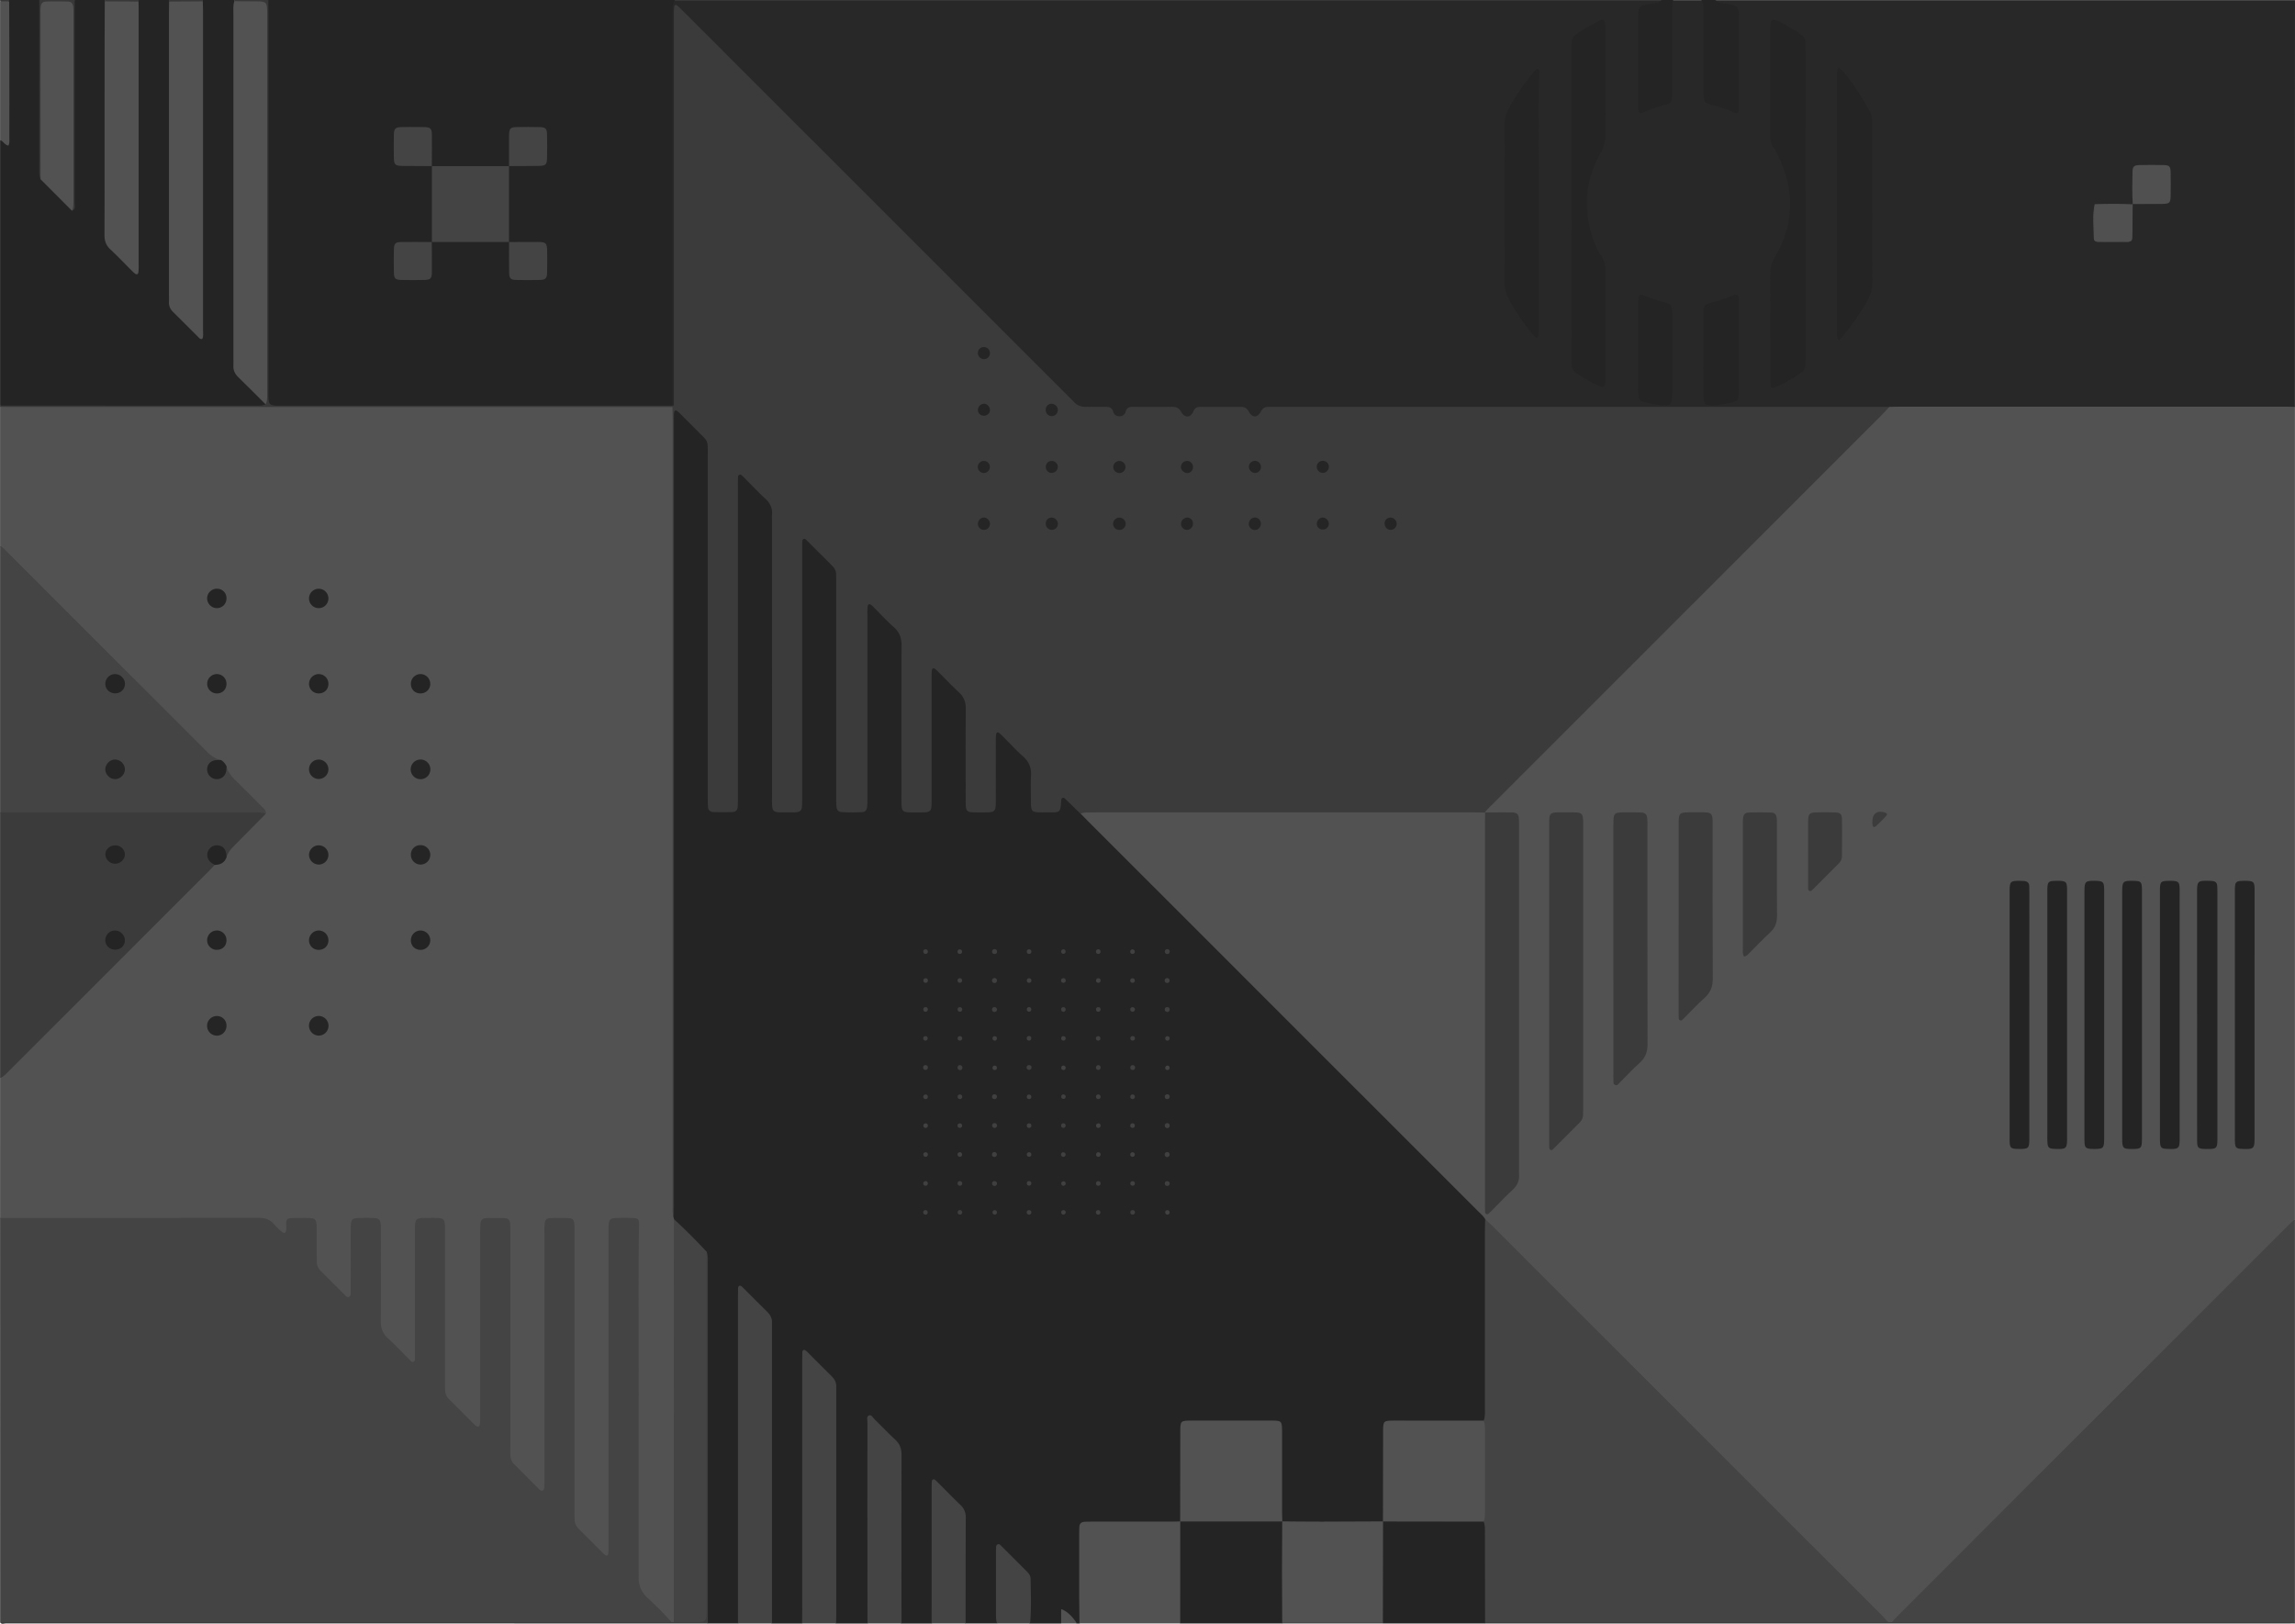 <svg id="Layer_1" data-name="Layer 1" xmlns="http://www.w3.org/2000/svg" viewBox="0 0 3508 2482"><defs><style>.cls-1{fill:#525252;}.cls-2{fill:#282828;}.cls-3{fill:#242424;}.cls-4{fill:#444;}.cls-5{fill:#3b3b3b;}.cls-6{fill:#383838;}.cls-7{fill:#3c3c3c;}.cls-8{fill:#3d3d3d;}.cls-9{fill:#484848;}.cls-10{fill:#505050;}.cls-11{fill:#252525;}.cls-12{fill:#404040;}.cls-13{fill:#3f3f3f;}.cls-14{fill:#414141;}.cls-15{fill:#424242;}</style></defs><path class="cls-1" d="M3507.9,621.89V1863.62c-3.1,8.93-9.22,15.59-15.79,22.14q-289.2,288.79-578.09,577.88c-6.65,6.65-13.3,13.21-22.27,16.72a29.72,29.72,0,0,1-5.58,0,58.61,58.61,0,0,1-18-12.39q-293.43-293.35-586.83-586.71c-4.79-4.79-7.78-11.75-15.4-13.3-3.64-6.06-8.67-10.94-13.62-15.88q-295.56-295.14-590.79-590.61c-3.77-3.77-7.39-7.7-11.23-11.37-4.11-3.92-3.56-7.32.15-10.93,3.85-3.26,8.38-2.15,12.75-2,6.41,7.17,13.79,13.35,20.58,20.14q267.2,267.2,534.42,534.35c10.13,10.13,20.17,20.36,30.46,30.34,3.16,3.07,6.07,8.88,11.22,6.47,4.86-2.27,2.72-8.32,3-12.81.24-3.31,0-6.66,0-10q0-273.39.11-546.78c0-6.44-2.32-14,5.15-18.55a6.52,6.52,0,0,1,2.54,2.2c4.62,3.63,4.19,8.82,4.19,13.85q0,43.49,0,87,0,241.41.1,482.81c0,5.41-2.77,13.38,2.73,15.61s8.61-5.89,13-9.17c21.08-15.77,26.85-36.61,26.69-62.78-1-163.93-.5-327.87-.52-491.8,0-29.3-1.63-30.88-31.11-31.25-4.28,0-8.72.58-12.64-1.85-6.63-4.71-5.61-9-.21-14.4q31.48-31.38,62.89-62.83,264.45-264.56,528.86-529.14c6.37-6.38,15.26-10.43,18.83-19.76.88-2.29,4.78-1.65,7.45-1.81q300.25-.2,600.45-.07C3497.45,616.87,3503.61,616.35,3507.9,621.89Z"/><path class="cls-2" d="M3507.9,621.89c-4.66-.09-9.31-.26-14-.27q-295.51,0-591,0c-5,0-10,.18-15,.27-7.27,4.84-15.44,5-23.79,5q-449.35-.07-898.72,0c-5.33,0-10.66,0-16,.11a26.44,26.44,0,0,0-18.79,7.88c-10.07,9.74-15.14,9.74-25.4,0a26.57,26.57,0,0,0-18.8-7.85q-20-.27-40,0a24.17,24.17,0,0,0-18.55,8.11c-8.72,9.42-16.88,9.56-25.62.39-5.78-6.08-12.47-8.48-20.49-8.54-13-.09-26-.05-39,0-7.75,0-14,2.55-19.32,8.58-8,9-16.64,9.13-24.78.27-6-6.51-13.06-10-21.28-8.66-23.38,3.81-38.56-7.45-54.38-23.34q-285.24-286.56-571.64-572c-3.79-3.78-7.22-11.25-13.16-8.74s-3.12,10.15-3.12,15.53q-.18,283.88-.28,567.73c0,5.52,3.75,13.13-5.09,16.26a5.62,5.62,0,0,1-3.46-1.19c-3-5-3.29-10.46-3.29-16.06q.08-294.83,0-589.64c0-7-.23-14,9-15.67H2540c4,3.62,4.38,6.71-1.53,8.36-4.48,1.25-9.14,1.79-13.68,2.84-11.38,2.64-15,6.76-15.57,18.62-.56,11.31-.2,22.64-.2,34,0,28-.15,56,.06,83.92.11,15,3.26,17.06,17.53,12.35,2.22-.74,4.47-1.34,6.69-2,14.33-4.55,17.5-8.49,17.61-23.79.27-40,.07-79.92.08-119.88,0-6,0-11.84,7-14.33h42c7.8,1.49,9.15,6.85,9.11,13.84-.23,38.62-.15,77.24-.08,115.86,0,20.45,2,23,21.48,28.86,21.42,6.46,22.46,5.69,22.48-16.86q0-50.94,0-101.88c0-24-1.57-25.8-24.63-30.43a48.11,48.11,0,0,1-4.89-1c-5.9-1.87-5.38-4.83-1.47-8.4h886Z"/><path class="cls-1" d="M.1,833.84v-212c3.18-5.46,8-7.17,14.15-6.93,12.59.5,25.32-1,37.56,3.53,2.81,1,6,.39,8.95.39q456.3,0,912.61,0c13.24,0,26-5,39.48-4,6.17.46,11.62,1.18,15.64,6.28,9.91,14.19,6.76,29.8,4.39,45.11-.7,4.57-1.87,9-1.87,13.72q0,561,.68,1122.05c0,19.18,2.38,39,4.49,58.39.23,1.31.43,2.63.57,4a15,15,0,0,0-2.13,11.26c.82,3.92.39,7.9.39,11.85q.06,286.09,0,572.21c0,6.64,1.37,13.65-3.27,19.57-1.57,1.43-3.44,1.32-5.31,1.18-9.72-3.41-16.46-10.79-23.49-17.76-6.86-6.81-13.34-14-20.56-20.43-8.2-7.27-10.87-16.41-11.24-26.71-.17-4.66-.07-9.33-.07-14q0-250.92,0-501.86c0-5,.13-10-.14-15-.7-13-5.53-17.79-17.72-17.68s-17.1,5-17.94,17.8c-.34,5.32-.19,10.66-.19,16q0,231.43,0,462.87c0,4.66.31,9.35-.29,14-1.08,8.26-5.24,10.06-11.59,4.65-9.14-7.78-16.47-17.68-25.92-24.92-19.81-15.17-25-34.16-24.77-58.91,1.23-132.62.58-265.25.58-397.88,0-5.34.16-10.67-.21-16-.86-12.61-6.13-17.66-18.15-17.51-11.52.14-16.53,5.06-17.42,17.23-.36,5-.21,10-.21,15q0,182.46,0,364.9c0,4.33.19,8.68-.22,13-.32,3.27-.61,6.71-4.54,8.07-3.61,1.25-6.37-.32-8.9-2.6-9.91-8.93-18.39-19.45-28.68-27.82-15.49-12.61-20.34-27.61-20.14-47.73,1-102.63.49-205.27.48-307.91,0-5,.15-10-.23-15-.93-12.16-6-17.05-17.5-17.15-12-.1-17.2,4.93-18.06,17.62-.34,5-.2,10-.2,15q0,135.47-.11,270.93c0,5.81,2.6,13.65-4.77,16.52-7.16,2.78-10.94-4.45-15.21-8.54-12-11.53-23.51-23.62-35.48-35.21-6.22-6-8.57-12.72-8.55-21.33q.3-111.46.12-222.94c0-4.66.11-9.33-.17-14-.8-12.9-5.8-18-17.67-18s-17.37,5-17.91,17.72c-.66,15.65-.22,31.32-.23,47,0,47.32.07,94.64-.13,142,0,5.18,2.35,12.15-4.23,14.82s-9.63-4.15-13.38-7.68c-11.89-11.18-23-23.23-34.86-34.4-7.17-6.73-9.65-14.25-9.57-23.93.36-41.65.16-83.3.15-125,0-4.33.11-8.67-.2-13-.93-13.22-7.07-18.52-20.16-17.44-10,.82-14.63,5.33-15.27,16.17-.9,15.3-.27,30.65-.35,46-.08,16.66.1,33.33-.1,50,0,3.62.36,7.75-3.83,9.73-4.67,2.21-8.06-.54-11.14-3.5-14-13.39-27.52-27.14-41.07-40.93-4.26-4.32-5.9-9.25-5.89-15.22,0-14.66.43-29.34-.19-44-.66-15.37-11.64-22.4-26.24-17.28-5.73,2-8,6.42-9.35,11.93-3.37,14-8,15.74-17.61,5-12.91-14.57-28.37-18.62-47.24-18.54-120.32.51-240.64.28-361,.23-6.2,0-12.88,1.25-17.36-5V1647.67c5.75-11.33,15.26-19.48,24-28.25q142.31-142.23,284.51-284.56c5.74-5.74,12.2-10.55,18.14-16,5.06-3.45,12-4.76,13.66-12,2.23-7.57,8.75-11.83,13.77-17,14.54-15.14,29.16-30.23,44.73-44.33,1.19-1.08,1.17-2,1.46-3.1a6,6,0,0,0-2.08-5.14c-18.26-16.78-35.86-34.22-52.58-52.56a21,21,0,0,1-5.54-10.08,10.09,10.09,0,0,0-6.81-6.85c-9.33-2.36-15.08-9.75-21.38-16-51.6-51.06-102.74-102.58-154.11-153.86Q87.55,927.63,17.26,857.36C10.27,850.39,3.29,843.54.1,833.84Z"/><path class="cls-3" d="M1030.21,1863.41c-.09-.58-.19-1.16-.28-1.74-1.78-3.83-.84-7.89-.84-11.82q-.08-607.33,0-1214.68c0-2.34,0-4.67,0-7s-.13-4.68,2.54-5.94,4.58.44,6.24,1.87c8.08,7,14.63,15.75,23.09,22.08,21.44,16.05,26.92,36.53,26.72,63.06-1.2,165-.6,329.91-.59,494.87,0,5.66-.25,11.35.4,17,1.25,10.64,6.41,15.14,17.27,15.26,11.27.12,16.75-4.59,17.94-15.64.61-5.64.37-11.32.37-17q0-232.44,0-464.88c0-5-.49-10.05.6-15,1.29-5.84,5.94-7.76,10.31-3.66,16.5,15.49,32.72,31.29,48,48.06,2.39,2.64,2.91,5.81,3,9,.17,4,.08,8,.08,12q0,207,0,413.9c0,5.33-.17,10.67.24,16,1,12.16,6,17.1,17.52,17.17s16.92-4.85,18-16.75c.46-5.32.28-10.66.28-16q0-184.46.07-368.91c0-6.22-2.46-15,3.51-17.8,7.38-3.51,11.56,5.38,16.3,9.8,10.24,9.54,19.5,20.13,29.93,29.44,9.14,8.16,12.48,17.33,12.43,29.66-.42,106.64-.25,213.28-.23,319.92,0,5.66-.3,11.36.65,17,1.62,9.5,7,13.54,17.77,13.72,11.38.18,17.15-3.91,18.87-13.6,1-5.6.68-11.3.68-17q0-136,.13-271.93c0-5.93-2.82-14.13,4.28-17s10.59,5.16,14.89,9.19c11.18,10.49,21.54,21.84,32.72,32.31,7.37,6.91,10.21,14.55,10.16,24.67-.31,73.64-.17,147.29-.16,220.94,0,5-.15,10,.23,15,.92,12.18,6,17.16,17.39,17.31,12,.15,17.26-4.91,18.16-17.56.33-4.65.21-9.32.21-14q0-84.48,0-169c0-3.66-.17-7.34.12-11,.32-3.95-.56-8.73,4.52-10.39,4.27-1.39,6.83,2,9.47,4.53,13.48,12.9,26.37,26.41,39.76,39.4,6,5.78,8.28,12.18,8.24,20.42-.24,41.66-.12,83.31-.11,125,0,4.33-.08,8.67.12,13,.63,14.3,5.73,19.76,18.23,19.61,12-.15,17.2-5.47,17.44-19.32.54-29.65,0-59.31.32-89,0-5.55-2.47-13.2,4.46-15.7,5.93-2.14,9.44,4.5,13.24,8.17,12.94,12.5,25.46,25.44,38.27,38.08,5.6,5.52,8.19,11.61,8,19.53-.3,13.32-.47,26.66.12,40,.55,12.33,5,17.29,15.51,18.14,12.07,1,17.56-3.24,20.22-15.49,2.25-10.3,5.85-11.57,13.56-4.5,5.4,5,10.39,10.35,15.63,15.47a19.12,19.12,0,0,1,5.63,12c4.2,4.29,8.36,8.6,12.6,12.84q297.21,297.19,594.43,594.38c4,4,8.43,7.61,11.32,12.6,3.63,6.61,4.91,13.64,4.9,21.2-.09,91.11,0,182.21-.2,273.32,0,5.49,2.53,12.16-4.33,16-5.58,2.42-11.49,2.49-17.43,2.48q-53,0-106,0c-5,0-10-.11-15,.76q-10.61,1.88-12.42,12.49a83.61,83.61,0,0,0-.74,14q0,52.47,0,104.95c0,5.66,0,11.3-2.22,16.66a4.47,4.47,0,0,1-2.51,2.75,42.56,42.56,0,0,1-15.29,2.4q-61.69,0-123.39,0c-5,0-10,.06-14.64-2a5.92,5.92,0,0,1-3.11-2c-2.89-5.45-2.86-11.37-2.85-17.32q0-50.4,0-100.82c0-4,.06-8-.12-12-.68-14.68-4.86-19-19.31-19.62-6.65-.3-13.31-.13-20-.13-28,0-55.91-.16-83.87.07-18.33.16-22.5,4.22-22.64,22.36-.28,36.61,0,73.21-.1,109.81,0,5.62.19,11.26-2.18,16.57a4.63,4.63,0,0,1-2.39,2.72c-5.57,2.32-11.41,2.48-17.33,2.47-33.88-.08-67.77,0-101.66,0-4.32,0-8.64-.11-13,.26-12,1-16.27,5.31-17.23,17.57-.38,5-.24,10-.24,14.95q0,51.81,0,103.64c0,5.43,0,10.85-5,14.54h-4c-1.59-1.25-4-2.08-5-3.15-8.21-8.81-14-6-19,3.15h-48c-3-3.6-3-7.91-3-12.27,0-14.63-.06-29.26,0-43.89,0-9.88-3.24-18.09-10.38-25-7.42-7.16-14.5-14.66-21.94-21.79-2.32-2.22-4.68-5.55-8.44-3.93s-3.11,5.59-3.13,8.81c-.2,27.93,0,55.85-.11,83.78,0,5,.6,10.06-3,14.27h-48c-5.41-3.87-5-9.64-5-15.28,0-43.56-.51-87.12.25-130.67.3-17.26-4.27-31.17-17.63-42.29-5.86-4.87-10.63-11-16.42-16-5.08-4.38-7.25-3.35-8,3.43a85,85,0,0,0-.16,10q0,87.29,0,174.56c0,5.92.77,12.11-5,16.28h-46c-5.8-4.32-5-10.65-5-16.69q0-105.84,0-211.7c0-44.88,2.35-37.7-29.86-70.09-2.49-2.51-4.92-6.75-8.83-5.46-4.83,1.59-3.21,6.78-3.21,10.49q-.18,138.32-.1,276.62c0,6.06.83,12.45-5,16.83h-48c-5.22-3.71-5-9.26-5-14.74q-.08-62,0-124,0-96,0-191.93c0-41.14,1.31-36.62-27.29-65.32-1.88-1.89-3.7-3.84-5.72-5.59-1.72-1.5-3.42-3.68-6-2.85-3.24,1-2.69,4.24-2.89,6.79-.26,3.31-.11,6.66-.11,10q0,184.93,0,369.88c0,6.31,1.28,13.11-5,17.73h-46c-3.6-3.06-5-6.89-5-11.67.09-12.65,0-25.31,0-38,0-129.56-.88-259.12.66-388.65.35-29.34-16.26-44.81-34.33-61.49-4.24-3.92-7.3-1.94-8,3.54a90.41,90.41,0,0,0-.3,12q0,232.8,0,465.59c0,6.57,1.54,13.73-5,18.66h-46c-5.71-4.13-6.51-10-7.07-16.61-1.28-15.14,4.15-29.49,4.14-44.47-.12-137.85-.42-275.71.21-413.56.13-29-5.07-57.5-5.16-86.34-.83-5.85-4-10.42-8-14.56-7-7.14-14-14.22-21.23-21.07C1038.41,1878.73,1033.05,1872,1030.21,1863.41Z"/><path class="cls-4" d="M.1,1861.62q197.49,0,395-.17c9.67,0,17.56,2.3,23.9,9.84a98.06,98.06,0,0,0,11.4,11.2c4,3.42,6.64,2.25,7.19-3.06.31-3-.2-6-.17-9,.07-6,1.47-8.23,7.33-8.5,10-.46,20-.48,30,0,6.51.28,8.69,2.75,9.06,9.59.44,8,.23,16,.27,24,.05,10.67.1,21.33.08,32a20.43,20.43,0,0,0,6.23,15.27c12.07,12,24,24,36.09,36,1.84,1.82,3.72,4.65,6.64,3.6,3.51-1.26,2.85-5,2.87-7.84.13-15,.1-30,.12-45,0-18-.1-36,.07-54,.12-11.89,2.1-13.74,14.21-13.93,7.33-.12,14.68-.23,22,.22,6.69.4,8.8,2.67,9.48,9.25a105.72,105.72,0,0,1,.27,11c0,45.66.23,91.31-.15,137-.09,10.79,2.83,19.13,11,26.49,11.09,10.07,21.28,21.12,32,31.64,2,2,3.88,5.67,7.19,4.1,3.08-1.46,1.84-5.34,2-8.22s.06-6,.06-9q0-91.49,0-183c0-19,.51-19.51,19.7-19.53,5.33,0,10.68-.16,16,.21,7.31.51,9.45,2.64,10.09,9.76.35,4,.22,8,.22,12q0,114.46,0,228.94c0,4,.1,8,.12,12a19.49,19.49,0,0,0,6.12,14.29c12.77,12.68,25.46,25.44,38.2,38.15a19.58,19.58,0,0,0,3,2.59c3,2,5.33,1.16,5.78-2.36a103.5,103.5,0,0,0,.58-13q0-140.46,0-280.93c0-4.33,0-8.67.34-13,.34-5,3.2-8.18,8.26-8.3q14.48-.37,29,0c5.1.13,7.82,3.4,8.12,8.42.26,4.32.32,8.65.32,13q0,164,0,327.92c0,4.33.08,8.66.11,13a18.58,18.58,0,0,0,5.42,13.55q18.74,18.73,37.47,37.47c1.61,1.6,3.31,3.85,5.91,3.05,3.22-1,2.84-4.18,3-6.75.2-4,.15-8,.15-12q0-188,0-375.9a127.82,127.82,0,0,1,.32-13c.64-6.16,2.65-8.49,8.8-8.78,9.31-.44,18.67-.45,28,0,6,.31,8,2.72,8.63,9,.42,4.3.29,8.65.29,13q0,212.46,0,424.9c0,4.33.11,8.66.08,13a20.3,20.3,0,0,0,6.45,15.17c12.31,12.2,24.5,24.51,36.77,36.76a23.72,23.72,0,0,0,3.77,3.25c2.2,1.42,4.11.6,4.38-1.85a116.74,116.74,0,0,0,.55-13q0-226.46,0-452.89c0-11.33-.12-22.66.07-34,.19-11.52,2.09-13.44,13.45-13.65,8.33-.16,16.68-.24,25,.22,6.56.36,8.19,2.39,8.09,8.82-1.33,88-.35,175.94-.54,263.92-.18,87.64,0,175.29,0,262.93,0,4.33.13,8.67,0,13-.28,12.67,3.81,23,13.51,31.86a482.46,482.46,0,0,1,36.55,36.93c-3,2.24-6.46,1.11-9.68,1.11q-503.34.09-1006.68,0c-3.25,0-6.67.94-9.77-1Z"/><path class="cls-3" d="M1032,0a19.48,19.48,0,0,0-3.9,12.15c0,3-.1,6-.1,9q0,299.39,0,598.75c-3.11,1.85-6.52.93-9.78.94q-299.32.07-598.65,0c-12.06,0-15.65-2.89-16.15-14.84-.51-12.22-1.48-24.59,2.88-36.48,1.19-3.22.71-6.59.71-9.9q0-249.31-.13-498.64c0-14.84-4.88-29.37-3.94-44.48.42-6.71,1.52-12.37,7.09-16.53Z"/><path class="cls-4" d="M2891.86,2479.44c2.91-3.2,5.69-6.52,8.74-9.57q298.82-298.82,597.67-597.57c3.05-3,6.41-5.79,9.63-8.68v615.87c-3.1,1.89-6.51,1-9.77,1q-298.26.09-596.53,0C2898.36,2480.44,2894.93,2481.44,2891.86,2479.44Z"/><path class="cls-3" d="M.1,619.89V214c8.54-3.89,9-11.38,9-19.38q-.11-88,0-176c0-5.5-.61-11.14,2.69-16.1A30.59,30.59,0,0,1,14.1,0h46c5.08,4,6.67,9.07,7,15.53C67.91,31,63.54,45.88,63.34,61c-.65,50.53-1.09,101.1.21,151.6.47,18,3.67,36.16,4.34,54.32.71,5.48,3.48,9.91,7.28,13.82Q86,291.81,97.06,302.54c2.18,2.1,4.26,5.82,8.18,2.35,2.63-13,5.47-26.15,5.58-39.17.58-69.89.42-139.79.15-209.68,0-13.19-4.79-26-3.88-39.47.45-6.62,1.31-12.44,7-16.55h46a27.91,27.91,0,0,1,2.46,2.75c3.43,5.8,2.52,12.22,2.52,18.46,0,107.25.92,214.52-.59,321.75-.39,27.51,14.18,42.95,32,58.35,5.3,4.59,9,2.7,10.21-4.39.78-4.61.42-9.31.42-14q0-180.87,0-361.72c0-6.24-.91-12.67,2.52-18.47A25.79,25.79,0,0,1,212.09,0h46a27.73,27.73,0,0,1,2.5,2.81c3.29,5.86,2.48,12.3,2.48,18.57,0,137.63.49,275.26-.42,412.89-.16,24.23,5,43.83,24.65,58.62,5.2,3.92,9.4,13.78,14.8,11.56,6.59-2.72,2.84-12.54,2.84-19.17q.29-231.94.17-463.88c0-6.28-.77-12.71,2.47-18.59A26.57,26.57,0,0,1,310.08,0h48A7.08,7.08,0,0,1,360,3.25c1.39,6.24,1.13,12.57,1.13,18.88,0,171.39.26,342.78-.34,514.17-.07,21.26,5.17,38.07,21.57,51.94,8.76,7.42,17.48,15.35,23.47,25.56,1,1.7,2,3.25,1.52,5.35-2.42,2.6-5.59,1.71-8.49,1.71q-196,.06-391.94,0C4.59,620.87,2.18,621.45.1,619.89Z"/><path class="cls-4" d="M346.37,1171.65c1.86,8.07,6.6,14.19,12.45,19.88,14,13.65,27.78,27.59,41.56,41.49,3,3,6.8,5.66,5.89,10.82-7.49,2.4-15.15,3-23,3q-182.32-.15-364.65-.09c-6.58,0-13.56,1.22-18.51-5V833.84c5,3.45,9,7.91,13.22,12.14q150.06,150,300,300.08c7.18,7.2,14.38,13.8,24.73,15.75.16,4.77-3.77,4.57-6.75,5.6-4.72,1.62-8.38,4.26-7.71,9.94.43,3.68,2.89,5.94,6.49,6.49,5,.75,8-2.1,10.05-6.31C341.46,1174.77,341.47,1170.61,346.37,1171.65Z"/><path class="cls-5" d="M.1,1241.76l388.44,0c6,0,12-.29,17.73,2.1-16.36,16.57-32.64,33.2-49.1,49.66-4.79,4.79-8.94,9.83-10.81,16.46-3.36.73-4.52-1.29-5.7-4-2.57-5.86-6.89-9.81-13.25-5.87s-4.65,9.67-.82,14.62c1.82,2.35,2.42,4.54,1.64,7.27-3,3.15-5.87,6.37-8.93,9.43q-153,153-305.95,305.9c-4,4-7.62,8.46-13.25,10.35Z"/><path class="cls-4" d="M1128,2481.49q0-249.87,0-499.74,0-6,.16-12c0-1.64.11-3.51,1.83-4.34s3.12.45,4.37,1.53c1,.87,2,1.81,2.9,2.75,11.78,11.77,23.43,23.69,35.4,35.28,5.15,5,7.85,10.6,7.36,17.75-.12,1.66,0,3.33,0,5q0,226.88,0,453.76Z"/><path class="cls-3" d="M1960,2481.49H1804c-3.91-3.26-5.08-7.57-5.07-12.46q.16-65.66,0-131.29c0-4.89,1.35-9.06,5.14-12.29l-.14.14c3.24-3.81,7.43-5.16,12.33-5.15q65.76.21,131.51,0c4.9,0,9.07,1.35,12.31,5.14l-.15-.15c3.6,3.28,5.11,7.27,5.1,12.22-.09,43.42,0,86.84-.1,130.26a22.8,22.8,0,0,1-2.27,10.59A31.28,31.28,0,0,1,1960,2481.49Z"/><path class="cls-3" d="M2270,2481.49H2114a28.88,28.88,0,0,1-2.66-3,22.69,22.69,0,0,1-2.28-10.59c-.13-43.42,0-86.83-.1-130.25,0-5,1.49-8.94,5.11-12.22l-.14.14c3.23-3.77,7.38-5.15,12.27-5.13,44.1.18,88.2-.05,132.29.13a25.37,25.37,0,0,1,10.63,2.18c5.27,1.62,5.69,6,5.72,10.41.28,45.23.18,90.46.07,135.69a21,21,0,0,1-2.25,9.63A30.18,30.18,0,0,1,2270,2481.49Z"/><path class="cls-1" d="M1804.06,2325.45l-.06,156H1650c-.15-13.3-.41-26.61-.43-39.91q-.11-48.91,0-97.83c0-3.32.09-6.65.23-10,.2-4.78,2.87-7.29,7.53-7.63,3.31-.24,6.65-.29,10-.29q60.9,0,121.8,0C1794.09,2325.83,1799.08,2325.58,1804.06,2325.45Z"/><path class="cls-4" d="M1226,2481.49c.07-6,.21-12,.21-18q0-192.35,0-384.68,0-5.49.16-11c0-1.65.08-3.53,1.8-4.36s3.09.51,4.34,1.56c.76.65,1.47,1.36,2.18,2.07,12.24,12.24,24.41,24.57,36.77,36.7,4.56,4.48,7,9.56,6.78,16-.11,2.66,0,5.33,0,8q0,170.37,0,340.72c0,4.32-.18,8.65-.28,13Z"/><path class="cls-4" d="M1326,2481.49q-.09-86.46-.18-172.92,0-67.47.07-134.94c0-3.49-1.66-8.4,2.08-10.09,4-1.79,6.09,3.07,8.55,5.47,10.73,10.46,21,21.45,32,31.63,6.93,6.43,9.54,13.61,9.5,23-.26,66.63-.14,133.27-.12,199.91,0,19.32.08,38.65.13,58Z"/><path class="cls-4" d="M1424,2481.49l.09-205.78c0-3.33,0-6.66.16-10,.06-1.65.09-3.52,1.82-4.35s3.15.44,4.35,1.56c2,1.8,3.84,3.69,5.73,5.57,10.6,10.59,21,21.37,31.86,31.72a25,25,0,0,1,8.2,19.44c-.22,53.94-.18,107.88-.21,161.82Z"/><path class="cls-3" d="M2622,0c4.55,4.81,10.84,4.7,16.65,5.75,18.52,3.31,19.33,4.16,19.34,23.28q0,65.41,0,130.85c0,14.92-.35,15.11-14.35,9.16a186.91,186.91,0,0,0-26.58-8.63c-11.53-3-12.95-4.49-13-16.42-.12-39.62-.06-79.24-.07-118.86,0-4-.06-8-.06-12,0-4.77-.92-9.27-3.94-13.14Z"/><path class="cls-3" d="M2558,0c-2.1,6.11-2,12.45-2,18.78q0,59.44,0,118.87c0,3.67-.09,7.33-.18,11-.16,6.13-3.14,9.88-9.2,11.34a194,194,0,0,0-34,11.55c-6,2.71-7.77,1.46-8.44-5a67.83,67.83,0,0,1-.16-7q0-66.42,0-132.85c0-16.79,1-17.71,17.36-20.69C2527.77,4.9,2534.8,5.26,2540,0Z"/><path class="cls-4" d="M1524,2481.49c-1.54-4.82-1.63-9.81-1.63-14.8q0-47.34,0-94.69c0-1.66,0-3.33.11-5,.19-2.27-.25-5,2.15-6.27,3.15-1.65,4.89,1.21,6.65,3,13,12.86,25.86,25.82,38.79,38.74,2.9,2.91,5.16,6.23,5.23,10.44.37,21.91,1.24,43.82-.54,65.71a16.61,16.61,0,0,1-.75,2.89Z"/><path class="cls-6" d="M358,1.88c0-.62,0-1.24.11-1.86h52c.05,6.67.16,13.33.16,20q0,288.4,0,576.81c0,4.66-.15,9.35.26,14,.54,6.24,2.52,8.13,8.65,8.93a52.37,52.37,0,0,0,7,.28l598.9,0c1,0,2,0,3-.07.66,0,1.33,0,2-.06.72,2.18,0,3-2.2,2.22L20.09,622c-6.66,0-13.32-.09-20-.14v-2q93.3.08,186.61.14,100.79,0,201.58,0c6,0,12,.49,17.72-1.94-2.81-7.85-3-16-3-24.21q.07-276.35,0-552.68c0-6.33.33-12.68-.57-19-1.36-9.38-5.44-13.41-14.86-14.68-6.62-.9-13.32-.25-20-.67C363.75,6.62,359.4,7.05,358,1.88Z"/><path class="cls-7" d="M.1,2479.49H1009.24c5.66,0,11.33-.1,17-.15l3.69.07c4-5.26,9.79-4.84,15.45-4.92,27.2-.36,29.65-2.77,29.65-29.91q.06-254.9,0-509.81c0-4.67-.19-9.34.23-14,.3-3.28.36-6.92,4.94-7.46,2.47,6.42,1.76,13.14,1.76,19.77q0,267.71,0,535.42,0,6.49,0,13-536.47,0-1072.94-.12C6.17,2481.36,2.32,2483.67.1,2479.49Z"/><path class="cls-1" d="M14,2.14c.09,27.54.24,55.08.27,82.63q.08,62.73,0,125.45c0,3.91.74,8-1.4,12.29C7.21,221.74,5,215.74.1,214V2A19.85,19.85,0,0,1,14,2.14Z"/><path class="cls-8" d="M2270,2481.49v-2a13.93,13.93,0,0,1,11.56-5c2.66.07,5.31,0,8,0q285.6.06,571.22,0c8.84,0,17.48.24,25.34,4.91l5.79.09,616,0c-.44.62,1,2.09-1,2-2.67-.09-5.33,0-8,0Z"/><path class="cls-6" d="M62,274c-2-4-2-8.36-2-12.68Q60,130.7,60.1,0h54q0,155.07,0,310.14c0,4.14,2.29,9.68-4,12-2.79-8-3-16.22-3-24.57q.11-129.33,0-258.65c0-4,.07-8-.13-12-.74-15-6.4-20.19-21.37-19.65-12.46.44-17.35,5.07-18.23,17.63-.58,8.3-.25,16.64-.25,25,0,69.91.07,139.81-.18,209.72C66.92,264.59,69.82,271.38,62,274Z"/><path class="cls-1" d="M1622,2481.49v-22c8.1,2.32,18.56,12.35,24,22Z"/><path class="cls-9" d="M2113.79,2479.43c.06.69.13,1.37.19,2.06H1960a11.81,11.81,0,0,1-.08-2c3.29-3.79,7.51-5.11,12.42-5.1q64.45.18,128.92,0C2106.07,2474.44,2110.61,2475.24,2113.79,2479.43Z"/><path class="cls-6" d="M310.08,0c0,.69,0,1.38-.05,2.06a16.68,16.68,0,0,1-1.45,1.35c-8,5.79-42.08,5.07-50.09-1-.13-.79-.27-1.58-.4-2.37Z"/><path class="cls-6" d="M212.09,0c-.12.78-.25,1.56-.37,2.34-1.89,1.77-3.51,3.8-6.46,4.06-12.78,1.13-25.56.79-38.32.11a8.94,8.94,0,0,1-6.79-4.44L160.09,0Z"/><path class="cls-6" d="M14,2.14.1,2c.44-.61-1-2,1-2,4.33.08,8.67,0,13,0Z"/><path class="cls-5" d="M1027.84,622.07l2.2-2.22q0-299.88,0-599.76a66,66,0,0,1,.57-9.95c.39-2.56,2.43-3.19,4.44-1.67a66.4,66.4,0,0,1,6.62,6.06q40,39.9,79.9,79.86l511.82,511.74c2.59,2.59,5.33,5,7.75,7.79,5,5.63,11.07,8.12,18.6,7.93,9.65-.24,19.33.1,29-.05,6.12-.09,11,.75,13,7.92,1.25,4.56,5.28,6.77,10.13,6.55a9,9,0,0,0,8.72-7.06c1.63-6.16,5.78-7.4,11.29-7.38q30,.15,60,0c6.18,0,10.41,1.95,13.68,7.85,5.31,9.59,14.22,9.15,18.53-.82,2.27-5.24,5.46-7,10.63-7q31,.07,62,0c5.42,0,9.16,1.89,12,7.05,5.58,10,13.1,10.09,18.55.2,2.82-5.13,6.39-7.31,11.89-7.24,3,0,6-.08,9-.08l928.77,0c3.67,0,7.34.07,11,.1-4.09,4.39-8,8.9-12.27,13.13q-296.78,296.79-593.59,593.55c-4.24,4.24-8.72,8.26-12.17,13.22l.1-.09-2.05.25a14.74,14.74,0,0,1-11.68,4.81c-2.66-.07-5.31,0-8,0q-280.53-.08-561.08,0c-8.06,0-16.4,1.11-23.22-4.9-4.2-.12-8.36,0-12.24,2q-11.46-11.14-22.93-22.29c-1.18-1.15-2.53-2.56-4.31-2.06-2.39.67-2.22,3-2.48,5-.08.66,0,1.33-.1,2-1.07,14.47-1.7,15.1-15.83,15.24-5,0-10,.06-15,0-13.52-.18-15.13-1.67-15.24-14.86-.12-13.66-.63-27.35.13-41,.68-12.29-3-21.68-12.37-29.91-10.72-9.46-20.39-20.12-30.54-30.23a58.58,58.58,0,0,0-5.89-5.38c-2-1.54-4-1-4.45,1.61a54.43,54.43,0,0,0-.56,8.94q-.06,45,0,90c0,3,.06,6-.09,9-.48,9.42-2.48,11.45-12.22,11.76-7,.22-14,.2-21,0-10.5-.27-12.29-2.07-12.7-12.24-.14-3.33-.07-6.66-.07-10,0-45.32-.24-90.64.16-135.95.09-10.5-3-18.46-10.73-25.54-10.57-9.65-20.37-20.15-30.51-30.27a67.57,67.57,0,0,0-5.08-4.8c-2.81-2.27-5.1-1.93-5.54,2a100.19,100.19,0,0,0-.38,11q0,93.46,0,186.93c0,18.56-.42,18.94-19.12,19-5.67,0-11.35.17-17-.22-7.23-.49-9.22-2.64-9.78-10-.3-4-.17-8-.18-12,0-77.3-.18-154.61.18-231.91.06-11.84-2.75-21.1-11.9-29.09-10.27-9-19.46-19.17-29.13-28.82a53.63,53.63,0,0,0-5.09-4.8c-3.45-2.63-5.33-1.82-5.83,2.7a100.45,100.45,0,0,0-.28,11q0,140.45,0,280.9a122,122,0,0,1-.35,13c-.66,6.16-2.69,8.53-8.79,8.83-9.64.47-19.33.48-29,0-6.5-.28-8.62-2.78-9.24-9.49-.4-4.3-.28-8.66-.28-13q0-163.93,0-327.88c0-4.33-.09-8.66-.17-13a17.55,17.55,0,0,0-5.35-12.54q-19.43-19.46-38.87-38.89c-1.55-1.54-3.14-4.06-5.84-2.55-1.94,1.07-1.7,3.46-1.75,5.42-.11,3.67-.11,7.33-.11,11q0,190.43,0,380.86c0,20.38,0,20.39-20.72,20.4-4.67,0-9.34.13-14-.11-9-.46-10.82-2.43-11.25-11.64-.19-4-.1-8-.1-12V799c0-4-.3-8,0-12,.88-10.07-2.65-17.85-10.16-24.73-10.55-9.67-20.37-20.15-30.5-30.28-1.18-1.17-2.31-2.42-3.58-3.49-1.7-1.43-3.2-4-5.85-2.68-2.42,1.25-1.86,4.06-1.94,6.32-.14,3.66-.09,7.33-.09,11q0,238.43,0,476.83c0,4.33-.06,8.67-.29,13-.28,5.08-3.07,8.18-8.18,8.3q-14.48.33-29,0c-5-.11-8-3.08-8.3-8.2-.26-4.65-.31-9.32-.31-14q0-261.9,0-523.81c0-23.59.61-20-14.9-35.66-8.9-9-17.89-17.93-26.87-26.86a37.37,37.37,0,0,0-5.22-4.62c-2.19-1.48-3.82-.48-4.32,2a25.71,25.71,0,0,0-.38,5c-.06,4.33,0,8.66,0,13q0,596.3,0,1192.58c0,7-.16,14-.25,21-2.07-5.79-1.69-11.83-1.69-17.81q0-96.9,0-193.81,0-503.5,0-1007C1028.21,636.05,1028,629.06,1027.84,622.07Z"/><path class="cls-4" d="M2886.07,2479.35c-4.66.05-9.32.13-14,.13H2270q-.11-68-.25-135.94c0-6,.46-12-1.92-17.76-2.34-4.9-2.86-10.08-2.86-15.47q.06-61.8,0-123.62c0-5.32.52-10.45,2.93-15.26,2.36-6.07,1.84-12.44,1.84-18.73q0-135.58,0-271.17c0-6,.24-12,.36-17.93,3.68,3.37,7.49,6.61,11,10.14q297.41,297.28,594.73,594.63C2879.4,2471.91,2882.68,2475.69,2886.07,2479.35Z"/><path class="cls-1" d="M1664,1241.84c5.34-.06,10.67-.16,16-.16h571c5.66,0,11.33.18,17,.28q0,290.82,0,581.65a130.06,130.06,0,0,1-.35,14c-.59,5.5-3,6.47-7.15,3.23a64,64,0,0,1-5.8-5.5l-581-580.88C1669.91,1250.66,1665.93,1247,1664,1241.84Z"/><path class="cls-5" d="M2269.92,1241.8c13.33,0,26.65-.25,40,0,9.52.17,11.45,2.37,11.89,12,.15,3.32.08,6.66.08,10v524.55a59.82,59.82,0,0,0,0,6c1,10.06-2.66,17.83-10.15,24.7-10.56,9.66-20.37,20.13-30.5,30.26-1.17,1.18-2.29,2.42-3.56,3.49-1.7,1.43-3.18,4.1-5.83,2.72-2.39-1.25-1.82-4.07-1.91-6.33-.14-3.66-.08-7.33-.08-11q0-290.25,0-580.5c0-5.33.11-10.66.17-16Z"/><path class="cls-5" d="M2368,1502.71q0-121,0-241.94c0-18.64.47-19.08,19-19.11,7.33,0,14.67-.17,22,.16,8.33.38,10.31,2.56,10.85,11,.19,3,.11,6,.11,9q0,215.45,0,430.89c0,3.66-.09,7.33-.17,11a16.54,16.54,0,0,1-4.87,11.7q-19.74,19.86-39.55,39.64c-1.37,1.37-2.86,3.38-5,2.64-2.8-1-2.15-3.86-2.27-6.08-.19-3.32-.11-6.66-.11-10Q2368,1622.18,2368,1502.71Z"/><path class="cls-5" d="M2466.15,1452.75q0-96,0-191.9c0-18.74.45-19.17,18.93-19.19,7.66,0,15.34-.19,23,.23,7.19.39,9.23,2.68,9.88,9.92.27,3,.19,6,.19,9,0,111.61-.13,223.22.21,334.83,0,11.94-3.12,21-12.12,29-10.45,9.27-19.88,19.68-29.85,29.5-2,2-4,5.52-7.28,4.33-3.9-1.42-2.64-5.64-2.86-8.81s-.08-6.66-.08-10Q2466.13,1546.21,2466.15,1452.75Z"/><path class="cls-5" d="M2565.87,1402.41V1261.63c0-1.67,0-3.33,0-5,.22-13.27,1.72-14.8,15.14-15,8-.09,16-.14,24,0,10.7.26,12.48,2.19,12.83,13.16.07,2,0,4,0,6,0,78.22-.2,156.44.22,234.65.07,12.3-3.31,21.57-12.52,29.78-11.16,10-21.3,21-32,31.58-1.56,1.54-3.12,4-5.82,2.67-2-1-1.73-3.42-1.8-5.38-.12-3-.11-6-.11-9Q2565.86,1473.8,2565.87,1402.41Z"/><path class="cls-3" d="M3358.32,1550.56q0-93.37,0-186.76c0-17,1-17.9,18.22-17.45a56.62,56.62,0,0,1,6,.39c3.77.5,6.08,2.69,6.46,6.48.33,3.31.41,6.64.41,10q0,187.75,0,375.5c0,17-.8,17.69-17.22,17.46-12.47-.17-13.79-1.29-13.81-13.85q-.11-95.86,0-191.74Z"/><path class="cls-3" d="M3186.16,1549.66q0-93.4,0-186.82c0-15.72,1.23-16.84,17.14-16.49,11.34.26,12.73,1.58,13,12.63.08,3.67,0,7.33,0,11v361.65c0,3.33,0,6.66,0,10-.19,13.39-1.38,14.52-15.16,14.53-2,0-4,0-6-.15-6.45-.64-8.18-2.21-8.78-8.53-.34-3.64-.21-7.32-.21-11Q3186.16,1643.08,3186.16,1549.66Z"/><path class="cls-3" d="M3159.62,1551.75q0,93.9,0,187.81c0,15.9-1.16,17-17.07,16.57-11.29-.27-12.73-1.63-13.07-12.62-.11-3.33-.06-6.66-.06-10V1367.89c0-2.66,0-5.33,0-8,.21-12,1.49-13.31,13.11-13.53a68.66,68.66,0,0,1,8,.16c6.93.67,8.47,2.27,8.95,9.42.24,3.65.14,7.32.14,11Z"/><path class="cls-3" d="M3446.17,1550.72q0,93.91,0,187.82c0,17.23-1,18.15-18,17.58-10.23-.34-11.63-1.66-12-11.57-.12-3-.07-6-.07-9V1366.91c0-2.33,0-4.66,0-7,.21-12.27,1.42-13.44,14.08-13.56a62.68,62.68,0,0,1,7,.15c6.91.7,8.47,2.31,8.92,9.4.21,3.32.12,6.66.12,10Q3446.18,1458.32,3446.17,1550.72Z"/><path class="cls-3" d="M3331.69,1551.78q0,93.92,0,187.82c0,15.89-1.12,16.91-17.09,16.53-11.31-.27-12.66-1.56-13-12.65-.09-3.32-.05-6.65-.05-10V1367.86c0-2.66,0-5.33,0-8,.19-12,1.4-13.3,13.08-13.5a66.35,66.35,0,0,1,8,.17c6.91.69,8.44,2.3,8.9,9.44.24,3.65.13,7.33.13,11Q3331.71,1459.37,3331.69,1551.78Z"/><path class="cls-3" d="M3243.87,1550.7q0-93.93,0-187.86c0-15.74,1.18-16.8,17.16-16.49,11.68.23,12.93,1.43,13,13.56.09,17.32,0,34.64,0,52v318.76c0,3.66,0,7.33,0,11-.16,13.26-1.27,14.39-14.1,14.52-14.86.15-16-.91-16.06-15.58Q3243.83,1645.63,3243.87,1550.7Z"/><path class="cls-3" d="M3101.9,1550.68q0,94.92,0,189.86c0,14.69-1.2,15.75-16,15.6-12.87-.13-14.09-1.23-14.1-14.49q-.09-108.42,0-216.84,0-81.43,0-162.88c0-14.63,1.23-15.76,16-15.57,2,0,4,.09,6,.23,5.1.36,8,2.92,8,8.23,0,3.67.16,7.33.16,11Q3101.91,1458.24,3101.9,1550.68Z"/><path class="cls-5" d="M2665.86,1462.05c-2.51-3.91-1.78-7.68-1.79-11.26q-.08-96,0-191.94c0-2.34-.05-4.68.16-7,.66-7.36,2.57-9.69,9.78-9.95,10.65-.37,21.34-.37,32,0,7.24.26,9.22,2.61,9.9,9.87.22,2.31.17,4.66.17,7,0,47-.21,94,.18,141,.08,10.48-2.9,18.47-10.66,25.57-10.81,9.89-20.81,20.66-31.25,31C2672,1458.5,2670.19,1461.58,2665.86,1462.05Z"/><path class="cls-5" d="M2763.81,1304.11c0-16.28-.14-32.56,0-48.84.13-11.41,2.12-13.35,13.49-13.55,9.3-.16,18.62-.23,27.91.13,7.81.3,10.17,2.49,10.29,10.37.29,18.6.09,37.2,0,55.8a16.11,16.11,0,0,1-4.8,11.69q-19.7,19.77-39.43,39.5c-1.38,1.38-2.87,3.32-5,2.68-2.85-.87-2.4-3.76-2.41-6-.09-17.28,0-34.55,0-51.82Z"/><path class="cls-7" d="M2862.09,1255.49c-.17-12.11,7.74-17.43,19.77-13.34,3.36,1.14,2.86,3.36,1,5.29-4.76,5-9.55,10-14.65,14.72-3.64,3.32-5.52,2.35-6.14-2.72A32.52,32.52,0,0,1,2862.09,1255.49Z"/><path class="cls-3" d="M2759.94,312.07v232.8c0,3.66-.14,7.33-.08,11,.1,6.58-2.87,11.18-8.22,15-11.75,8.35-24.61,14.64-37.47,20.93-5.37,2.62-7.22,1.44-8-4.43a64.3,64.3,0,0,1-.25-8c0-53.62.13-107.24-.14-160.86-.05-9.77,2.73-18,7.62-26.32,27.36-46.23,29.85-94.24,9.33-143.64a140.49,140.49,0,0,0-12.36-23.94,26.65,26.65,0,0,1-4.39-15.12q0-84.42,0-168.85a26.58,26.58,0,0,1,.35-5c1-5.38,3.32-6.91,8.47-4.87a111.52,111.52,0,0,1,13.34,6.79c8.11,4.59,16.23,9.16,23.91,14.49,5.08,3.53,7.79,8,7.76,14.21,0,4,.1,8,.1,12Z"/><path class="cls-3" d="M2402,310.85q0-116.42,0-232.82c0-4,.1-8,.12-12,0-5.75,2.44-10.07,7.13-13.52,10.79-7.93,22.51-14.25,34.42-20.2,7.36-3.67,9.55-2.19,10.2,5.91.21,2.65.13,5.32.13,8,0,52.62-.2,105.25.16,157.87.08,11.47-2.86,21.43-8.4,31.27-18.33,32.59-24,67.53-17.36,104.24,3.36,18.41,9,36.17,19.57,52a36.43,36.43,0,0,1,6,20.77q-.1,83.94,0,167.87c0,.33,0,.66,0,1-.41,11.13-2.3,12.22-12.64,7.31a221.93,221.93,0,0,1-31.19-17.84c-5.44-3.76-8.17-8.52-8.07-15.07.06-4-.07-8-.07-12Q2401.94,427.26,2402,310.85Z"/><path class="cls-3" d="M2809.86,102.94c6.5,3.82,9.76,9.41,13.63,14.18,13.25,16.35,24.22,34.24,34.3,52.69,3.66,6.7,4.16,13.91,4.15,21.32q0,63.45,0,126.92c0,37.31-.2,74.63.1,111.94.09,12.5-3.46,23.45-10,33.92-10.25,16.4-20.73,32.61-33.21,47.43-2.53,3-5.14,5.94-7.52,8.68-3.78-1.43-3.1-4.08-3.25-6.24-.21-3-.12-6-.12-9q0-192.89,0-385.78C2808,114.1,2807.18,109.05,2809.86,102.94Z"/><path class="cls-3" d="M2352,298.22c0,76.38,0,140,0,203.61a81.67,81.67,0,0,1-.43,11c-.5,3.74-2.74,4.48-5.48,1.72a112,112,0,0,1-8.34-9.93c-12.33-15.76-23.78-32.09-32.71-50.09a48.74,48.74,0,0,1-5.06-22.15q.12-122.4,0-244.8a41,41,0,0,1,5.7-20.85c11.18-19.75,23.25-38.84,38.2-56,.66-.75,1.22-1.6,1.91-2.31,1.57-1.59,2.9-4.26,5.69-2.64,1.94,1.13,1.57,3.47,1.5,5.46C2350.64,177.79,2352.84,244.4,2352,298.22Z"/><path class="cls-3" d="M2657.93,530.17c0,22.65.09,45.3,0,67.94-.07,13.42-1.92,15.58-14.88,17.88-8.51,1.52-16.92,3.8-25.66,3.78-10.57,0-13.17-2.22-13.28-12.76-.23-21.64-.11-43.29-.12-64.94,0-21.31-.08-42.63.07-63.94.07-11.57,1.27-13.08,12.36-15.77a198.31,198.31,0,0,0,29.41-9.55c10.31-4.29,11.92-3.15,12.1,8.43.16,10.32.05,20.65.06,31v38Z"/><path class="cls-3" d="M2504,529.27q0-31.49,0-63a89.72,89.72,0,0,1,.2-9c.7-6.92,2.62-8.31,9.13-5.62a255.67,255.67,0,0,0,33.15,11.05c7.42,1.95,8.86,4.25,9.37,12.15.22,3.32.14,6.66.14,10q0,57,0,114c0,3,.07,6-.09,9-.51,9.52-2.84,12-12.14,11.83-10.72-.18-21.1-2.85-31.5-5.18-4.69-1.05-7.38-4.42-7.83-9.25-.31-3.31-.41-6.65-.42-10Q2503.93,562.27,2504,529.27Z"/><path class="cls-10" d="M3260,312c-1.14-16.29-.58-32.6-.4-48.9.09-8.62,2.16-10.6,10.78-10.8q18.46-.41,36.94,0c8.58.19,10.42,2.12,10.59,10.91q.36,18.46,0,37c-.17,9.59-2,11.33-12.12,11.48-15.31.22-30.62.17-45.93.24Z"/><path class="cls-10" d="M3201.89,312.08c18.68-.59,37.35-.78,56,.12,2.21,17.47.43,35,1,52.53.12,3.74-2.13,4.25-5.15,4.24q-23.9-.08-47.79,0c-3.11,0-5.17-.67-5-4.34C3201.48,347.12,3199.74,329.56,3201.89,312.08Z"/><path class="cls-10" d="M3201.89,312.08c0,13.91-.08,27.83.1,41.73.15,11.91,2.13,13.87,14,14.07,9.93.16,19.87.21,29.8-.07,9.47-.27,11.82-2.51,12-11.9.29-14.56.12-29.14.15-43.71l2.07-.2-.12-.12q-.17,21-.35,42c0,3-.11,6-.37,9-.36,4.22-2.63,7-7,7q-22.47.17-44.95-.05c-3.77,0-6.7-2.23-6.74-6.06C3200.29,346.49,3197.9,329.19,3201.89,312.08Z"/><path class="cls-4" d="M1080.21,1913.31c-.06,6.65-.18,13.31-.18,20q0,261.08,0,522.16c0,4.32.12,8.66-.16,13-.53,8.32-2.63,10.68-11,10.9-13,.32-26,.09-38.94.1q0-297.51.08-595c0-7,.14-14,.21-21C1047.54,1879.38,1064.11,1896.11,1080.21,1913.31Z"/><path class="cls-11" d="M642.45,1191a15,15,0,0,1,.73-30.07,15,15,0,0,1-.73,30.07Z"/><path class="cls-11" d="M486.75,1552.9a15,15,0,0,1,.79,30,15.09,15.09,0,0,1-15.24-15.16A14.87,14.87,0,0,1,486.75,1552.9Z"/><path class="cls-11" d="M502,1176a14.83,14.83,0,1,1-14.24-15A14.94,14.94,0,0,1,502,1176Z"/><path class="cls-11" d="M331.34,1553a14.42,14.42,0,0,1,14.84,14.23c.31,8.65-6.19,15.72-14.47,15.73a15,15,0,0,1-.37-30Z"/><path class="cls-3" d="M346.37,1171.65a62.89,62.89,0,0,1-.81,7.91,14.28,14.28,0,0,1-15.36,11.29,14.89,14.89,0,0,1-13.59-14.63c-.09-7.4,4.89-13.23,12.52-14.25a73.76,73.76,0,0,1,8.93-.16A21.61,21.61,0,0,1,346.37,1171.65Z"/><path class="cls-3" d="M487.43,1422.26A14.86,14.86,0,0,1,502,1437.92c-.38,8.25-6.63,14-15.06,13.9a14.38,14.38,0,0,1-14.59-14.43A15,15,0,0,1,487.43,1422.26Z"/><path class="cls-3" d="M331.84,899.88a14.15,14.15,0,0,1,14.32,14.59,14.62,14.62,0,0,1-15,15.06,15.06,15.06,0,0,1-14.54-14.72A14.8,14.8,0,0,1,331.84,899.88Z"/><path class="cls-3" d="M657.68,1045.76c-.27,8.37-7.32,14.6-15.95,14.09-8.28-.49-14-6.82-13.65-15.21a14.73,14.73,0,0,1,14.81-14.32A15,15,0,0,1,657.68,1045.76Z"/><path class="cls-3" d="M328.23,1322c-2.2-1.47-4.64-2.7-6.56-4.47a14.62,14.62,0,0,1,11.3-25.41c6.91.61,11.08,4.48,12.65,11.92.41,1.94.5,4,.74,5.93C343.41,1318.63,336.86,1321.88,328.23,1322Z"/><path class="cls-11" d="M642.4,1291.8a14.83,14.83,0,1,1-14.34,14.65A14.3,14.3,0,0,1,642.4,1291.8Z"/><path class="cls-3" d="M487.13,1030.31A14.87,14.87,0,0,1,502,1045.66c-.2,8.26-6.37,14.22-14.72,14.22a14.59,14.59,0,0,1-14.92-14.14A15,15,0,0,1,487.13,1030.31Z"/><path class="cls-3" d="M657.69,1437.62a14.72,14.72,0,0,1-15.88,14.17c-8.3-.45-14-6.74-13.73-15.13a14.82,14.82,0,0,1,14.73-14.41A15,15,0,0,1,657.69,1437.62Z"/><path class="cls-3" d="M331.75,1030.33A14.7,14.7,0,0,1,346.14,1046c-.36,8.32-6.54,14.07-14.94,13.9a14.78,14.78,0,1,1,.55-29.56Z"/><path class="cls-3" d="M502,1306.37a14.78,14.78,0,0,1-14.05,15.07,15,15,0,0,1-15.6-14.61,14.83,14.83,0,0,1,29.65-.46Z"/><path class="cls-3" d="M346.16,1436.74c.23,8.4-5.48,14.64-13.78,15a14.66,14.66,0,0,1-15.75-14.28,14.93,14.93,0,0,1,14.93-15.24A14.67,14.67,0,0,1,346.16,1436.74Z"/><path class="cls-3" d="M502,914.69a14.83,14.83,0,1,1-15.3-14.8A14.83,14.83,0,0,1,502,914.69Z"/><path class="cls-1" d="M2267.89,2171.44c1.91,4.75,2,9.74,2,14.75q0,62.43,0,124.86c0,5-.12,10-2.07,14.74l-153.9-.2q.11-67.86.21-135.73c0-18.47,0-18.51,18-18.51Q2200,2171.37,2267.89,2171.44Z"/><path class="cls-1" d="M1960.07,2325.59H1803.92q.11-68,.19-135.94c0-18.27,0-18.29,18.27-18.3q59.47,0,119,0c3,0,6-.09,9,.13,7,.51,8.55,2.09,9.12,9.2.27,3.31.16,6.66.17,10q0,60,0,119.95C1959.66,2315.61,1959.92,2320.6,1960.07,2325.59Z"/><path class="cls-1" d="M2113.79,2479.43l-153.88.09c-.12-26.18-.34-52.35-.34-78.53,0-25.18.22-50.37.35-75.55,20.22.14,40.43.4,60.65.38,31.16,0,62.32-.24,93.48-.37Q2113.92,2402.45,2113.79,2479.43Z"/><path class="cls-12" d="M1626,1502.28c-2.7-.11-4.08-1.31-4.12-3.59a3.24,3.24,0,0,1,2.84-3.42,3.32,3.32,0,0,1,4.18,3C1629.27,1500.61,1627.63,1501.68,1626,1502.28Z"/><path class="cls-12" d="M1524.06,1720.5a3.81,3.81,0,0,1-7.61-.13,3.47,3.47,0,0,1,3.82-3.67C1522.62,1716.7,1523.81,1718.21,1524.06,1720.5Z"/><path class="cls-12" d="M1788,1721c-.5,2.32-2,3.49-4.28,3.18a3.74,3.74,0,1,1,1-7.41C1787,1717,1788.05,1718.64,1788,1721Z"/><path class="cls-12" d="M1516.31,1764.18c.49-2.26,1.91-3.56,4.22-3.24a3.76,3.76,0,0,1-.94,7.46C1517.28,1768.11,1516.2,1766.55,1516.31,1764.18Z"/><path class="cls-12" d="M1624.58,1761.24c2.55.08,4.15,1.06,4.24,3.36a3.47,3.47,0,0,1-6.88.77C1621.51,1763.06,1622.79,1761.81,1624.58,1761.24Z"/><path class="cls-12" d="M1783.73,1760.88c2.32,0,3.86,1.11,4,3.46a3.74,3.74,0,1,1-7.44.67C1780.11,1762.68,1781.46,1761.34,1783.73,1760.88Z"/><path class="cls-12" d="M1418.27,1808.48c0,2.22-1.06,3.82-3.35,3.89a3.35,3.35,0,0,1-3.67-3.56,3.27,3.27,0,0,1,2.9-3.34C1416.47,1805,1417.79,1806.23,1418.27,1808.48Z"/><path class="cls-12" d="M1466.89,1812.4c-2.29-.49-3.41-1.91-3.1-4.16a3.11,3.11,0,0,1,3.3-2.89c2.22.06,3.7,1.39,3.63,3.63S1469.11,1812.34,1466.89,1812.4Z"/><path class="cls-12" d="M1678.44,1805.36c2.28,0,3.79,1.06,3.81,3.37a3.38,3.38,0,0,1-3.61,3.65,3.27,3.27,0,0,1-3.32-2.93C1674.93,1807.15,1676.22,1805.84,1678.44,1805.36Z"/><path class="cls-12" d="M1734.79,1808.73c-.22,2.21-1.41,3.69-3.64,3.64s-3.48-1.59-3.4-3.82a3.1,3.1,0,0,1,3.07-3.13C1733.06,1805.25,1734.41,1806.47,1734.79,1808.73Z"/><path class="cls-12" d="M1414.39,1451c2.27,0,3.71,1.14,3.88,3.42a3.13,3.13,0,0,1-2.61,3.51,3.35,3.35,0,0,1-4.3-2.8C1410.88,1452.8,1412.24,1451.51,1414.39,1451Z"/><path class="cls-13" d="M1520.17,1450.69c2.34.17,3.78,1.42,3.84,3.73s-1.44,3.71-3.72,3.74a3.48,3.48,0,0,1-3.84-3.65C1516.41,1452.15,1517.88,1450.94,1520.17,1450.69Z"/><path class="cls-12" d="M1682.24,1454.18c0,2.28-1,3.81-3.33,3.84a3.41,3.41,0,0,1-3.67-3.61,3.27,3.27,0,0,1,2.9-3.35C1680.47,1450.65,1681.72,1452,1682.24,1454.18Z"/><path class="cls-13" d="M1788,1455c-.5,2.33-2,3.47-4.29,3.17a3.73,3.73,0,1,1,1-7.4C1787,1451.05,1788.06,1452.67,1788,1455Z"/><path class="cls-12" d="M1576.45,1853.63c-.62,2.13-1.92,3.49-4.21,2.88-2-.55-3.31-2.07-2.71-4.34a3.27,3.27,0,0,1,3.64-2.47C1575.49,1849.88,1576.48,1851.37,1576.45,1853.63Z"/><path class="cls-12" d="M1523.85,1499c-.35,2.34-1.73,3.66-4.06,3.46a3.75,3.75,0,0,1,.56-7.48C1522.67,1495.13,1523.82,1496.66,1523.85,1499Z"/><path class="cls-12" d="M1784,1502.52c-2.29-.25-3.76-1.46-3.73-3.81a3.75,3.75,0,0,1,7.5,0C1787.77,1501.05,1786.33,1502.3,1784,1502.52Z"/><path class="cls-12" d="M1418.26,1542.74c-.18,2.26-1.36,3.76-3.61,3.7s-3.47-1.6-3.37-3.83a3.2,3.2,0,0,1,3.11-3.13C1416.68,1539.26,1418,1540.44,1418.26,1542.74Z"/><path class="cls-12" d="M1470.81,1542.78c-.22,2.21-1.41,3.7-3.64,3.65s-3.47-1.61-3.4-3.83a3.08,3.08,0,0,1,3.06-3.13C1469.07,1539.31,1470.42,1540.52,1470.81,1542.78Z"/><path class="cls-12" d="M1682.32,1542.76c-.24,2.23-1.43,3.73-3.68,3.67s-3.49-1.59-3.36-3.83a3.22,3.22,0,0,1,3.14-3.11C1680.72,1539.25,1682,1540.47,1682.32,1542.76Z"/><path class="cls-12" d="M1734.87,1542.75c-.44,2.48-1.72,3.85-4,3.64s-3.35-1.84-3.11-4a3.08,3.08,0,0,1,3.27-2.89C1733.36,1539.46,1734.42,1540.93,1734.87,1542.75Z"/><path class="cls-12" d="M1576.4,1586.35c-.09,2.54-1.14,4.1-3.42,4.14a3.31,3.31,0,0,1-3.57-3.61,3.23,3.23,0,0,1,2.94-3.27C1574.65,1583.23,1575.88,1584.53,1576.4,1586.35Z"/><path class="cls-13" d="M1573.28,1627.91c2.34.35,3.66,1.74,3.46,4.06a3.76,3.76,0,0,1-7.49-.57C1569.41,1629.08,1570.94,1627.93,1573.28,1627.91Z"/><path class="cls-12" d="M1418.27,1676.83c-.48,2.3-1.86,3.41-4.16,3a3.47,3.47,0,0,1,.84-6.88C1417.23,1673,1418.23,1674.62,1418.27,1676.83Z"/><path class="cls-12" d="M1467,1672.85c2.2.11,3.76,1.2,3.78,3.45a3.35,3.35,0,0,1-3.68,3.54,3.12,3.12,0,0,1-3.26-2.92C1463.55,1674.69,1464.66,1673.27,1467,1672.85Z"/><path class="cls-12" d="M1678.47,1672.82c2.27.14,3.69,1.28,3.79,3.55a3.12,3.12,0,0,1-2.74,3.41,3.35,3.35,0,0,1-4.2-3C1675,1674.56,1676.28,1673.25,1678.47,1672.82Z"/><path class="cls-12" d="M1731.26,1680c-2.68-.41-3.81-1.8-3.47-4.08a3.22,3.22,0,0,1,3.24-3,3.35,3.35,0,0,1,3.69,3.54C1734.7,1678.67,1733,1679.67,1731.26,1680Z"/><path class="cls-14" d="M1576.44,1542.46c0,2.29-1.1,3.79-3.47,3.86a3.15,3.15,0,0,1-3.36-3,3.22,3.22,0,0,1,3.4-3.91C1574.85,1539.35,1576.05,1540.51,1576.44,1542.46Z"/><path class="cls-13" d="M1626.32,1546.49c-2.92,0-4.23-1.29-4.32-3.6a3.05,3.05,0,0,1,3-3.34,3.25,3.25,0,0,1,3.75,2.51C1629.41,1544.52,1627.75,1545.62,1626.32,1546.49Z"/><path class="cls-12" d="M1783.83,1672.57c2.33-.07,3.81,1,4,3.36a3.41,3.41,0,0,1-3.39,3.92,3.34,3.34,0,0,1-4-3.29C1780.23,1674.25,1781.64,1673,1783.83,1672.57Z"/><path class="cls-14" d="M1415.11,1724.05c-2.35-.09-3.77-1.29-3.71-3.68a3.14,3.14,0,0,1,3.16-3.23,3.26,3.26,0,0,1,3.73,3.61C1418.26,1722.66,1417,1723.69,1415.11,1724.05Z"/><path class="cls-14" d="M1467.31,1724c-2.33-.12-3.71-1.35-3.61-3.74a3.11,3.11,0,0,1,3.2-3.19,3.33,3.33,0,0,1,3.7,3.7C1470.55,1722.72,1469.21,1723.72,1467.31,1724Z"/><path class="cls-14" d="M1682.32,1498.73c-.23,2.31-1.52,3.64-3.92,3.4a3.14,3.14,0,0,1-3-3.33,3.32,3.32,0,0,1,3.9-3.49C1681.13,1495.46,1682.16,1496.75,1682.32,1498.73Z"/><path class="cls-14" d="M1573.35,1724c-2.31,0-3.76-1.15-3.82-3.52a3.13,3.13,0,0,1,3-3.36,3.25,3.25,0,0,1,3.9,3.44C1576.47,1722.44,1575.3,1723.64,1573.35,1724Z"/><path class="cls-14" d="M1470.64,1455c-.45,2.26-1.85,3.37-4.08,3a3.14,3.14,0,0,1-2.89-3.27,3.27,3.27,0,0,1,3.57-3.57C1469.49,1451.22,1470.57,1452.75,1470.64,1455Z"/><path class="cls-14" d="M1679.14,1724c-2.32,0-3.75-1.22-3.76-3.59a3.14,3.14,0,0,1,3.08-3.3,3.23,3.23,0,0,1,3.81,3.52C1682.28,1722.54,1681.05,1723.66,1679.14,1724Z"/><path class="cls-14" d="M1731.09,1724c-2.32-.25-3.64-1.54-3.38-4a3.16,3.16,0,0,1,3.38-3,3.29,3.29,0,0,1,3.45,3.92C1734.37,1722.88,1733.05,1723.88,1731.09,1724Z"/><path class="cls-14" d="M1734.66,1498.85c-.26,2-1.36,3.19-3.22,3.29a3.26,3.26,0,0,1-3.75-3.59,3.13,3.13,0,0,1,3.15-3.24C1733.22,1495.17,1734.47,1496.56,1734.66,1498.85Z"/><path class="cls-14" d="M1418.36,1764.88c-.3,1.94-1.35,3.22-3.25,3.25a3.3,3.3,0,0,1-3.69-3.68,3.14,3.14,0,0,1,3.22-3.18C1417,1761.17,1418.25,1762.57,1418.36,1764.88Z"/><path class="cls-14" d="M1470.6,1764.2c.08,2-.75,3.37-2.55,3.82-2.34.59-3.92-.59-4.32-2.9a3.11,3.11,0,0,1,2.48-3.74C1468.57,1760.79,1470,1762,1470.6,1764.2Z"/><path class="cls-13" d="M1784.37,1546.83c-2.64-.42-4.07-1.66-4-4s1.65-3.55,3.91-3.41a3.42,3.42,0,0,1,3.56,3.79C1787.76,1545.62,1786.12,1546.55,1784.37,1546.83Z"/><path class="cls-14" d="M1573.08,1768.15c-2.37-.23-3.72-1.5-3.5-3.89a3.13,3.13,0,0,1,3.33-3,3.29,3.29,0,0,1,3.5,3.86C1576.26,1766.93,1575,1768,1573.08,1768.15Z"/><path class="cls-13" d="M1625.5,1457.9c-1.88-.06-3.24-1-3.44-2.84-.25-2.29.88-4,3.26-4.07s3.66,1.5,3.5,3.84C1628.7,1456.72,1627.39,1457.71,1625.5,1457.9Z"/><path class="cls-14" d="M1682.33,1765c-.37,1.9-1.45,3.17-3.34,3.15a3.3,3.3,0,0,1-3.57-3.81,3.12,3.12,0,0,1,3.31-3.07C1681.13,1761.25,1682.3,1762.68,1682.33,1765Z"/><path class="cls-14" d="M1731.32,1761.2c1.92.31,3.23,1.34,3.27,3.24a3.3,3.3,0,0,1-3.7,3.68,3.15,3.15,0,0,1-3.19-3.22C1727.59,1762.5,1729,1761.31,1731.32,1761.2Z"/><path class="cls-14" d="M1573.05,1458.09c-2.37-.24-3.71-1.52-3.47-3.92a3.16,3.16,0,0,1,3.34-3.05,3.3,3.3,0,0,1,3.49,3.89C1576.25,1456.88,1575,1457.91,1573.05,1458.09Z"/><path class="cls-13" d="M1523.91,1542.84c-.08,2.29-1.21,3.77-3.51,3.88a3.47,3.47,0,0,1-4-3.44,3.34,3.34,0,0,1,3.46-3.84C1522.18,1539.3,1523.57,1540.53,1523.91,1542.84Z"/><path class="cls-12" d="M1467.68,1590.55c-2.37,0-3.83-1.15-3.86-3.54a3.05,3.05,0,0,1,3-3.29c2.29-.12,3.89,1.07,3.92,3.46C1470.82,1589.06,1469.47,1590.1,1467.68,1590.55Z"/><path class="cls-13" d="M1523.93,1809.1c-.25,2.33-1.55,3.66-3.85,3.55a3.48,3.48,0,0,1-3.66-3.74,3.36,3.36,0,0,1,3.81-3.52A3.55,3.55,0,0,1,1523.93,1809.1Z"/><path class="cls-14" d="M1573.09,1812.29c-2.37-.24-3.71-1.52-3.52-3.9a3.13,3.13,0,0,1,3.31-3.07,3.25,3.25,0,0,1,3.5,3.84A3.33,3.33,0,0,1,1573.09,1812.29Z"/><path class="cls-12" d="M1520.25,1672.47c2.7.56,3.88,2,3.57,4.26a3.44,3.44,0,0,1-4.19,3.1,3.33,3.33,0,0,1-3.16-4.09C1516.8,1673.43,1518.57,1672.69,1520.25,1672.47Z"/><path class="cls-14" d="M1573.28,1673c1.93.36,3.15,1.45,3.15,3.34a3.24,3.24,0,0,1-3.76,3.56,3.11,3.11,0,0,1-3.09-3.28C1569.57,1674.2,1571,1673,1573.28,1673Z"/><path class="cls-14" d="M1467.18,1502.19c-2.38-.25-3.7-1.55-3.45-3.94a3.14,3.14,0,0,1,3.37-3,3.29,3.29,0,0,1,3.46,3.91C1470.38,1501,1469.06,1502,1467.18,1502.19Z"/><path class="cls-13" d="M1787.88,1809.42c-.44,2.27-1.81,3.54-4.12,3.23a3.51,3.51,0,0,1-3.34-4c.23-2.33,1.84-3.45,4.11-3.2S1788,1807.09,1787.88,1809.42Z"/><path class="cls-13" d="M1734.84,1853c-.29,2.33-1.58,3.67-3.95,3.49a3.14,3.14,0,0,1-3.07-3.3,3.08,3.08,0,0,1,2.84-3.45C1733,1849.44,1734.47,1850.56,1734.84,1853Z"/><path class="cls-13" d="M1470.94,1852.85c-.51,2.6-1.86,3.88-4.22,3.56a3.15,3.15,0,0,1-2.87-3.46,3.11,3.11,0,0,1,3.05-3.28C1469.26,1849.52,1470.46,1851,1470.94,1852.85Z"/><path class="cls-14" d="M1415,1495.2c2,.24,3.21,1.31,3.31,3.18a3.27,3.27,0,0,1-3.58,3.77,3.13,3.13,0,0,1-3.27-3.12C1411.28,1496.64,1412.69,1495.41,1415,1495.2Z"/><path class="cls-12" d="M1731.37,1590.56c-2.33-.16-3.67-1.41-3.54-3.8a3,3,0,0,1,3.26-3.07c2.28,0,3.8,1.33,3.65,3.72C1734.61,1589.26,1733.27,1590.29,1731.37,1590.56Z"/><path class="cls-13" d="M1467.16,1628c2.72.42,4,1.79,3.87,4.07a3.41,3.41,0,0,1-3.88,3.47c-2.34-.12-3.5-1.73-3.42-4A3.55,3.55,0,0,1,1467.16,1628Z"/><path class="cls-14" d="M1576.53,1498.8c-.32,2.28-1.64,3.61-4,3.33a3.13,3.13,0,0,1-2.94-3.42,3.28,3.28,0,0,1,4-3.4C1575.38,1495.53,1576.35,1496.87,1576.53,1498.8Z"/><path class="cls-13" d="M1731.68,1628c2.26.43,3.52,1.81,3.34,4.09a3.41,3.41,0,0,1-4,3.35c-2.31-.18-3.46-1.79-3.3-4S1729.34,1628,1731.68,1628Z"/><path class="cls-13" d="M1628.9,1720.73c-.38,1.94-1.47,3.15-3.38,3.13-2.37,0-3.69-1.43-3.46-3.81a3.15,3.15,0,0,1,3.28-3.11C1627.71,1717,1628.87,1718.45,1628.9,1720.73Z"/><path class="cls-14" d="M1730.56,1451c2.63.24,4.09,1.43,4,3.65a3.28,3.28,0,0,1-3.77,3.37,3.15,3.15,0,0,1-3.12-3.06C1727.49,1452.69,1728.92,1451.58,1730.56,1451Z"/><path class="cls-12" d="M1414.69,1590.61c-2.14-.19-3.55-1.38-3.5-3.71a3,3,0,0,1,3.19-3.06,3.14,3.14,0,0,1,3.57,3.6C1417.88,1589.29,1416.72,1590.38,1414.69,1590.61Z"/><path class="cls-12" d="M1626,1812.46c-1.94.1-3.27-.75-3.69-2.54-.55-2.32.54-3.87,2.86-4.22a3.09,3.09,0,0,1,3.68,2.44C1629.36,1810.5,1628,1811.79,1626,1812.46Z"/><path class="cls-14" d="M1523.84,1587.48c-.34,1.86-1.36,3.15-3.22,3.08a3.34,3.34,0,0,1-3.49-3.77,3,3,0,0,1,3.24-2.94C1522.74,1583.83,1523.86,1585.21,1523.84,1587.48Z"/><path class="cls-14" d="M1787.83,1587.56c-.39,1.88-1.48,3.11-3.31,3a3.32,3.32,0,0,1-3.38-3.86,3,3,0,0,1,3.31-2.86C1786.83,1583.9,1787.9,1585.3,1787.83,1587.56Z"/><path class="cls-12" d="M1418.33,1632.09c-.42,2.2-1.72,3.49-4,3.23a3.37,3.37,0,0,1-3.25-4,3.42,3.42,0,0,1,4-3.27C1417.37,1628.26,1418.37,1629.81,1418.33,1632.09Z"/><path class="cls-12" d="M1626,1856.51c-1.93.11-3.29-.68-3.72-2.48a3.14,3.14,0,0,1,2.83-4.22,3.09,3.09,0,0,1,3.7,2.4C1629.37,1854.56,1628,1855.85,1626,1856.51Z"/><path class="cls-12" d="M1678.89,1856.57c-2.26-.12-3.7-1.29-3.73-3.6a3,3,0,0,1,3.1-3.16,3.16,3.16,0,0,1,3.7,3.48C1682,1855.16,1680.77,1856.23,1678.89,1856.57Z"/><path class="cls-12" d="M1682.33,1631.66c-.18,2.23-1.31,3.7-3.61,3.71a3.67,3.67,0,0,1-.09-7.33C1680.93,1628,1682.1,1629.4,1682.33,1631.66Z"/><path class="cls-12" d="M1414.78,1849.71c2.28.29,3.46,1.64,3.15,4a3,3,0,0,1-3.38,2.82,3.32,3.32,0,0,1-3.3-4C1411.47,1850.69,1412.88,1849.85,1414.78,1849.71Z"/><path class="cls-15" d="M1517.09,1632.55c0-2.18,1.09-3.66,3.37-3.79a3,3,0,0,1,3.29,2.85c.28,2.3-.89,3.76-3.24,3.83A3.21,3.21,0,0,1,1517.09,1632.55Z"/><path class="cls-15" d="M1625.92,1628.75c2.08.58,3.39,1.87,2.87,4.21a3.07,3.07,0,0,1-3.62,2.46c-2.35-.29-3.37-1.86-2.89-4.14C1622.66,1629.48,1624,1628.67,1625.92,1628.75Z"/><path class="cls-14" d="M1787.82,1853.44c-.34,1.86-1.36,3.14-3.22,3.08a3.33,3.33,0,0,1-3.48-3.77,3,3,0,0,1,3.24-2.94C1786.73,1849.79,1787.84,1851.18,1787.82,1853.44Z"/><path class="cls-12" d="M1628.92,1587.43c-.48,2.16-1.8,3.44-4.14,3a3.06,3.06,0,0,1-2.64-3.52c.2-2.37,1.76-3.46,4.06-3.07C1628,1584.19,1628.9,1585.5,1628.92,1587.43Z"/><path class="cls-12" d="M1678.94,1590.6c-2.23-.06-3.71-1.21-3.78-3.51a3,3,0,0,1,3-3.22,3.13,3.13,0,0,1,3.78,3.37C1682,1589.08,1680.85,1590.23,1678.94,1590.6Z"/><path class="cls-12" d="M1520.63,1849.73c2.25.29,3.45,1.6,3.15,3.94a3,3,0,0,1-3.32,2.84,3.3,3.3,0,0,1-3.29-3.93C1517.36,1850.72,1518.73,1849.87,1520.63,1849.73Z"/><path class="cls-12" d="M1625.94,1672.81c2.08.63,3.41,1.92,2.85,4.29a3.08,3.08,0,0,1-3.66,2.45c-2.33-.32-3.38-1.9-2.87-4.2C1622.67,1673.55,1624,1672.72,1625.94,1672.81Z"/><path class="cls-15" d="M1787.82,1632c-.09,2.28-1.28,3.58-3.63,3.44a3,3,0,0,1-3.09-3.07,3.33,3.33,0,0,1,3.65-3.58C1786.65,1628.79,1787.54,1630.14,1787.82,1632Z"/><path class="cls-4" d="M778.12,369.88H660l.14.14V253.92l-.11.1,118.1,0-.12-.13V370Z"/><path class="cls-4" d="M778.11,254c0-15.6-.11-31.2,0-46.8.12-11.11,1.82-12.84,12.7-13,11.29-.18,22.58-.22,33.86.05,9.25.22,11.31,2.18,11.51,11.19q.42,18.42,0,36.84c-.19,9-2.3,11.06-11.45,11.26-15.6.32-31.2.25-46.8.34Z"/><path class="cls-4" d="M660.12,253.92c-15-.08-30-.06-45-.29-11.15-.16-12.92-1.9-13.09-12.73q-.27-17,0-34c.17-10.54,2-12.47,12.13-12.67q17-.33,34,0c9.81.19,11.86,2.14,12,11.79.17,16-.06,32-.13,48Z"/><path class="cls-4" d="M778,370c15-.06,30-.28,45-.15,11.46.1,13.19,1.93,13.35,13.6.16,11,.21,22-.07,33-.24,9.16-2.27,11.24-11.36,11.45q-18,.4-36,0c-8.41-.2-10.51-2.36-10.66-11-.27-15.65-.11-31.31-.13-47Z"/><path class="cls-4" d="M660,369.87c.07,15.32.32,30.63.15,45.95-.1,9.88-2.09,11.88-11.69,12.08q-17.48.38-35,0c-9.24-.21-11.16-2.13-11.37-11.36q-.4-17.47,0-35c.2-9.61,2.19-11.58,12.08-11.68,15.32-.17,30.64.06,46,.12Z"/><path class="cls-1" d="M358,1.88c12,.05,24,0,36,.18,12.57.16,14.11,1.81,14.34,14.72,0,2,0,4,0,6q0,287.82,0,575.65c0,6.61.86,13.38-2.29,19.65-13.91-13.86-27.69-27.85-41.78-41.52-5.14-5-7.91-10.5-7.51-17.67.21-3.65,0-7.32,0-11q0-263.08,0-526.18C356.73,15.1,356.14,8.41,358,1.88Z"/><path class="cls-1" d="M258.49,2.39,310,2.08c.11,4.33.31,8.66.31,13q0,244.77,0,489.54c0,4.52,1,9.25-1.18,13.43-3.29.84-4.66-1.43-6.22-3-12.77-12.66-25.36-25.51-38.24-38.07-4.65-4.53-6.82-9.62-6.42-16,.2-3.32,0-6.66,0-10q0-215.79,0-431.6C258.26,13.7,258.41,8,258.49,2.39Z"/><path class="cls-1" d="M160.15,2.09l51.57.27c.08,4,.24,8,.24,12q0,195.47,0,390.91a80.19,80.19,0,0,1-.44,11c-.41,3-2.53,3.87-5.08,2a48.83,48.83,0,0,1-5.16-4.71c-10.86-10.82-21.41-22-32.63-32.4-6.68-6.21-9-13.16-8.93-22.11.22-88.31.1-176.62.14-264.94C159.87,63.41,160.05,32.75,160.15,2.09Z"/><path class="cls-1" d="M62,274q-.06-128.42-.11-256.82a49.75,49.75,0,0,1,.23-6C62.89,5,64.74,2.59,70.8,2.37c11-.4,22-.23,33,0,5.13.1,7.81,3.26,8.16,8.32q.26,3.48.25,7,0,145.41,0,290.8c0,4.66,0,9.36-2.14,13.69Z"/><path class="cls-3" d="M161,1045.55a14.93,14.93,0,0,1,15-15.24A15.38,15.38,0,0,1,191,1044.76c.31,8.41-6.41,15.09-15.07,15C167.59,1059.68,161.12,1053.52,161,1045.55Z"/><path class="cls-11" d="M190.93,1176c0,7.58-6.88,14.64-14.57,14.88-8.09.25-15.42-6.94-15.38-15.06,0-7.64,7-14.75,14.55-14.91A15.53,15.53,0,0,1,190.93,1176Z"/><path class="cls-3" d="M190.89,1437.25c0,8.06-6.31,14.2-14.61,14.3-8.67.11-15.49-6.44-15.28-14.69a14.83,14.83,0,0,1,14.56-14.58C183.74,1422.14,190.93,1429.17,190.89,1437.25Z"/><path class="cls-3" d="M190.91,1306.67a15,15,0,0,1-29.9-.58c.15-7.87,6.9-14,15.26-13.94S191.05,1298.66,190.91,1306.67Z"/><path class="cls-11" d="M1720.72,800.81a9.71,9.71,0,0,1-19.38.21,9.69,9.69,0,1,1,19.38-.21Z"/><path class="cls-11" d="M1917.91,810.14a9.45,9.45,0,0,1-9.09-9.7,9.89,9.89,0,0,1,9.5-9.47,9.37,9.37,0,0,1,9,9.75A9.54,9.54,0,0,1,1917.91,810.14Z"/><path class="cls-11" d="M2031.22,713.07a9.26,9.26,0,1,1-18.51.49,8.89,8.89,0,0,1,8.5-9.13A9.05,9.05,0,0,1,2031.22,713.07Z"/><path class="cls-11" d="M1513.2,800.25a9.24,9.24,0,0,1-18.43,1.3c-.44-5.13,3.62-10.12,8.54-10.5S1512.93,795.05,1513.2,800.25Z"/><path class="cls-11" d="M1513.08,714.14a9.24,9.24,0,0,1-18.47-.44,9.24,9.24,0,1,1,18.47.44Z"/><path class="cls-11" d="M1607.5,617.16c5.17.13,9.59,4.59,9.48,9.57a9.26,9.26,0,1,1-18.47-.94A8.71,8.71,0,0,1,1607.5,617.16Z"/><path class="cls-11" d="M1503.91,530.49a9.23,9.23,0,0,1,.5,18.45,9.46,9.46,0,0,1-9.67-9.11A8.81,8.81,0,0,1,1503.91,530.49Z"/><path class="cls-11" d="M1617,800.94a9.25,9.25,0,1,1-18.43-1.42,8.65,8.65,0,0,1,9.23-8.37A9.7,9.7,0,0,1,1617,800.94Z"/><path class="cls-11" d="M1927.39,714a9,9,0,0,1-9.71,8.86,9.64,9.64,0,0,1-8.68-10.12,9.22,9.22,0,0,1,18.39,1.26Z"/><path class="cls-11" d="M1814.39,723c-5.05-.2-9.41-4.71-9.29-9.62a9.4,9.4,0,0,1,9.9-8.83,9,9,0,0,1,8.5,10A8.8,8.8,0,0,1,1814.39,723Z"/><path class="cls-11" d="M2125.1,791.12a9.78,9.78,0,0,1,9.85,9.19,9.5,9.5,0,0,1-9.33,9.6c-5.14,0-9.17-4.33-9.14-9.76A8.76,8.76,0,0,1,2125.1,791.12Z"/><path class="cls-11" d="M1607.47,704.57a9.3,9.3,0,0,1,9.45,9.45,9.57,9.57,0,0,1-9.13,8.85,9,9,0,0,1-9.26-9.53A8.77,8.77,0,0,1,1607.47,704.57Z"/><path class="cls-11" d="M1720.38,713.34a9.37,9.37,0,0,1-18.67,1.42,9.38,9.38,0,0,1,8.6-10.16A9.48,9.48,0,0,1,1720.38,713.34Z"/><path class="cls-3" d="M1503.67,635.4c-5.16-.15-8.94-3.88-8.91-8.78,0-5.17,4.57-9.72,9.51-9.55s9.23,5,8.91,10.13C1512.87,632,1508.79,635.54,1503.67,635.4Z"/><path class="cls-11" d="M2031.18,800.67c0,4.89-3.86,8.59-9,8.69-5.59.11-9.72-4-9.4-9.26.29-4.76,4.43-8.94,9-9.06C2026.7,790.91,2031.2,795.51,2031.18,800.67Z"/><path class="cls-11" d="M1823.52,800.23c0,5.41-4,9.66-9.13,9.68a9.18,9.18,0,0,1-9.15-9.57,9.88,9.88,0,0,1,9.8-9.21A8.74,8.74,0,0,1,1823.52,800.23Z"/></svg>